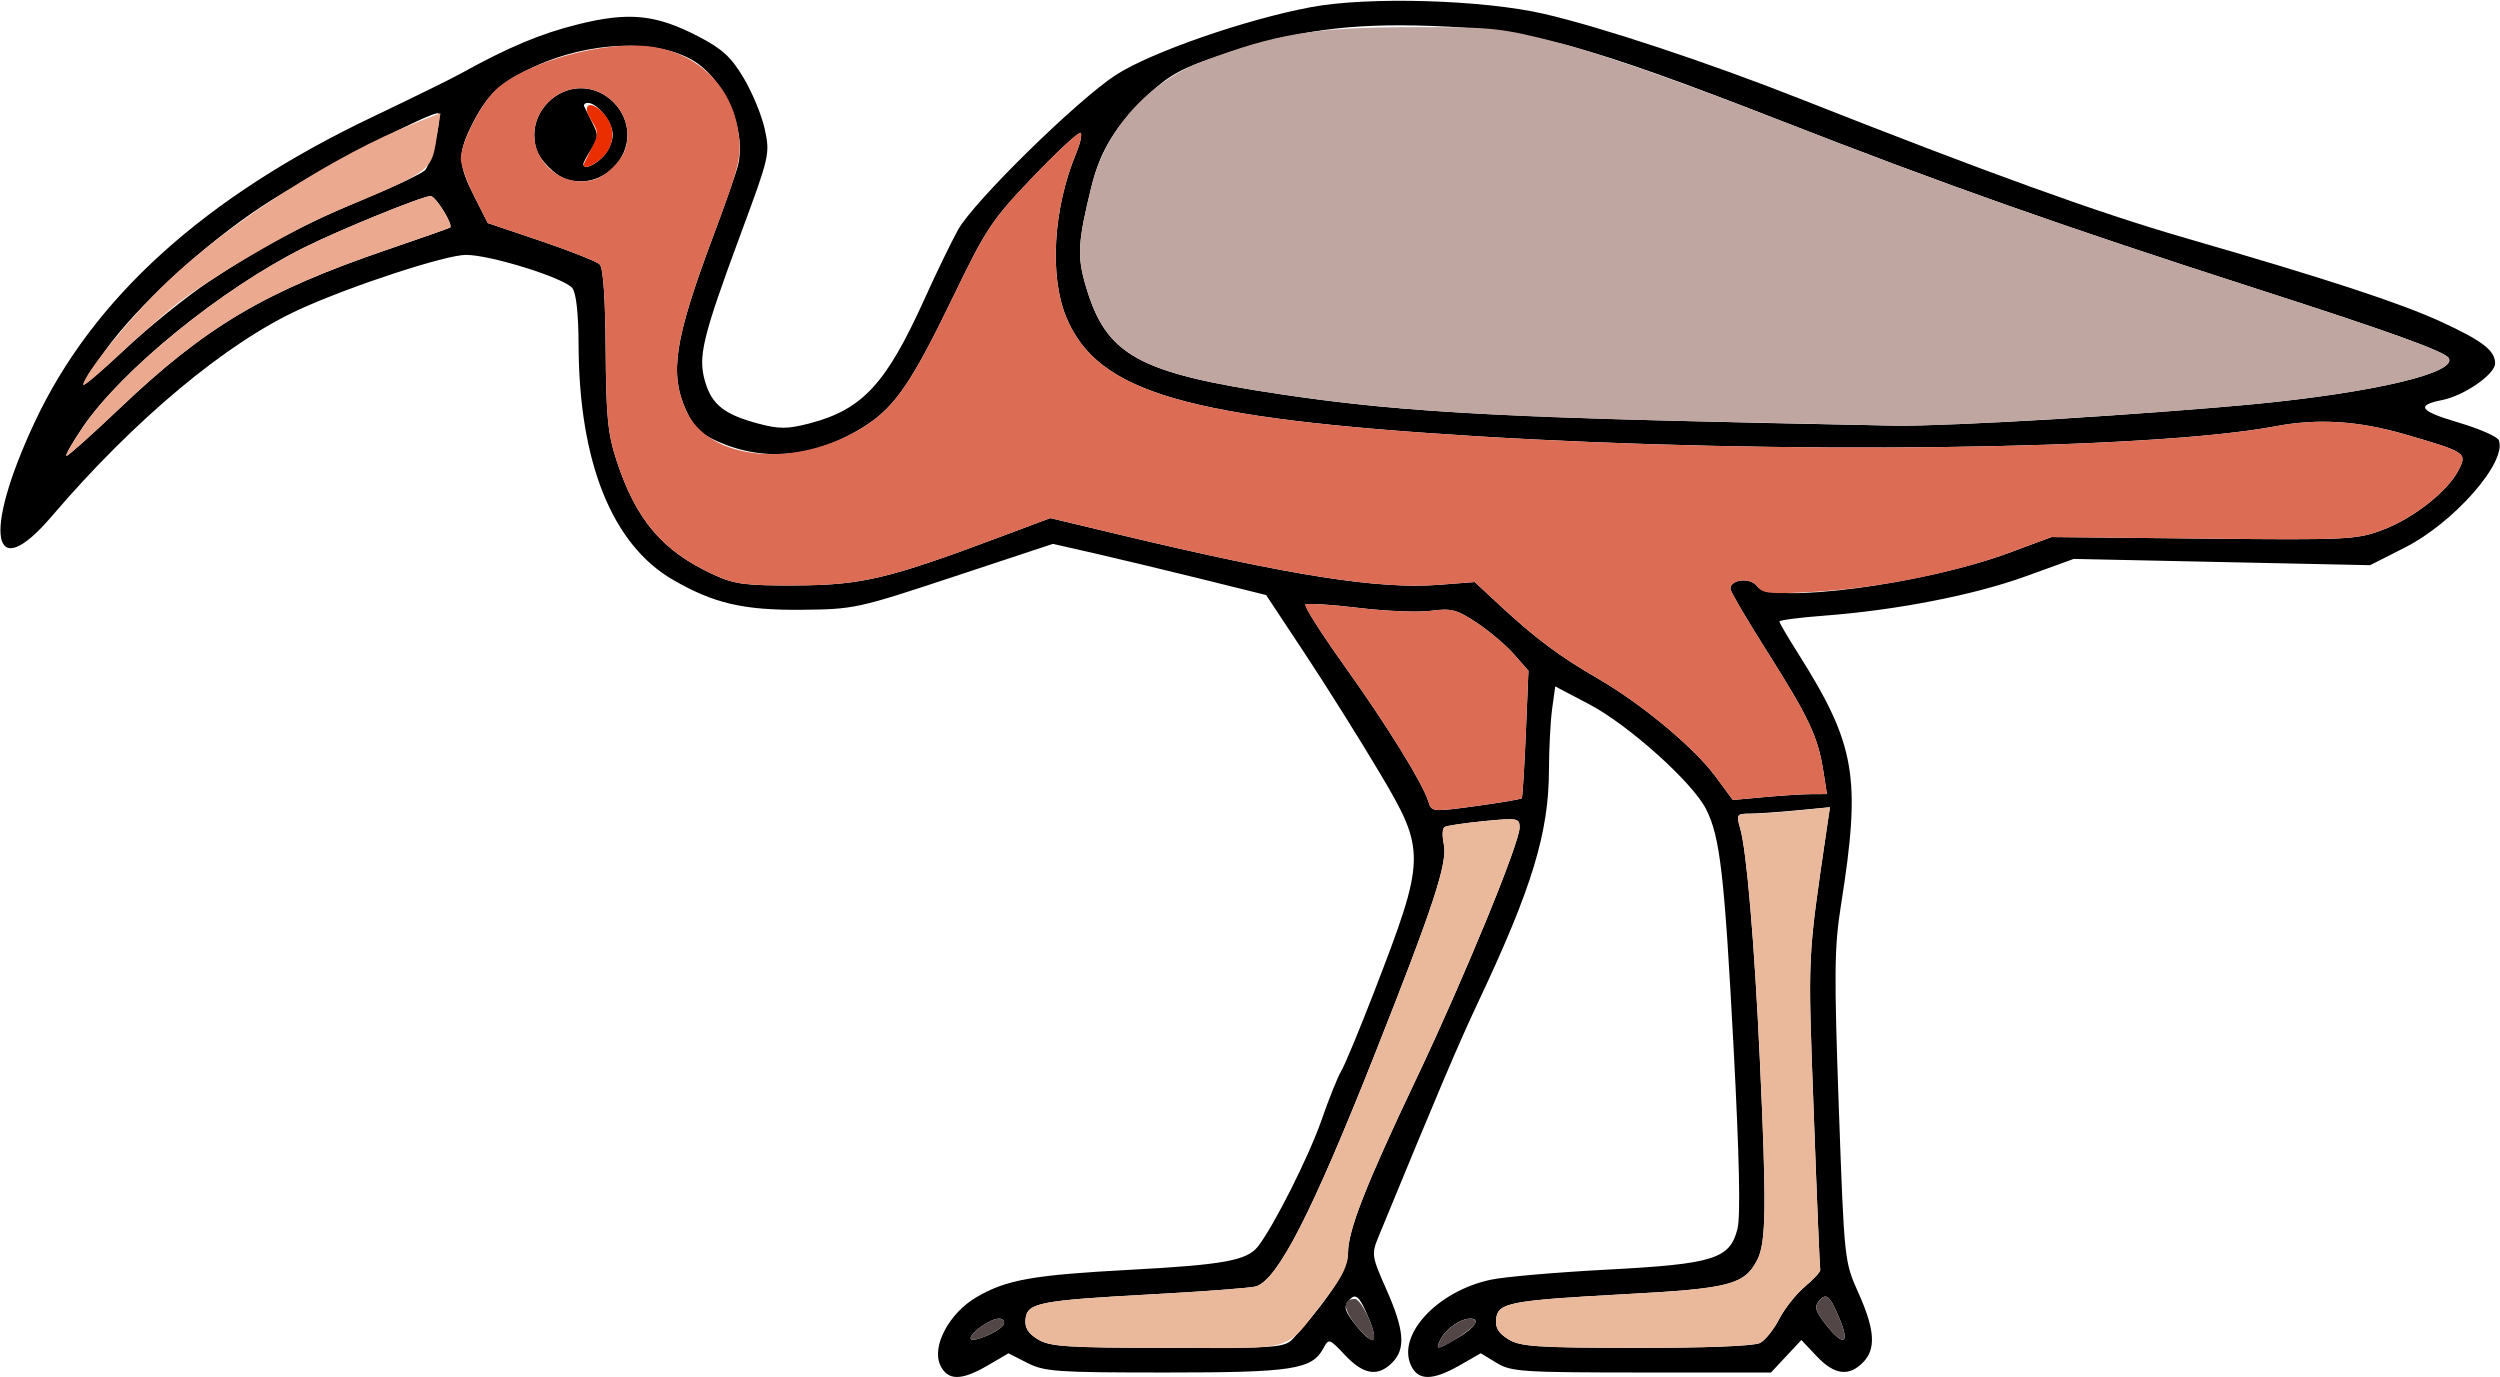 <?xml version="1.0" encoding="UTF-8" standalone="no"?>
<!DOCTYPE svg PUBLIC "-//W3C//DTD SVG 1.1//EN"
"http://www.w3.org/Graphics/SVG/1.1/DTD/svg11.dtd">
<svg width="726px" height="400px"
xmlns="http://www.w3.org/2000/svg" version="1.1">
<g transform="translate(0000, 0000) scale(1, 1)">
<path fill="#000000" stroke="none" d="
M 273.03 396.38
C 270.53 390.90 275.67 381.32 283.57 376.70
C 292.25 371.62 299.85 370.26 328.49 368.73
C 355.37 367.29 362.13 366.04 365.31 361.98
C 369.93 356.04 380.11 335.81 383.77 325.27
C 385.95 319.00 388.52 312.60 389.49 311.03
C 390.46 309.47 394.72 299.22 398.96 288.26
C 414.16 248.88 414.20 247.19 400.52 224.20
C 394.94 214.80 385.26 199.39 379.03 189.95
L 367.68 172.80
L 348.61 168.07
C 338.13 165.48 324.19 162.14 317.65 160.64
L 305.76 157.94
L 277.08 167.43
C 249.02 176.73 248.08 176.93 232.75 177.08
C 215.91 177.24 207.25 175.22 195.44 168.38
C 177.77 158.18 168.15 134.23 168.02 100.27
C 167.99 91.06 167.34 85.14 166.20 83.66
C 163.91 80.73 142.45 74.02 135.32 74.02
C 129.44 74.02 102.29 82.89 87.18 89.75
C 65.88 99.40 39.08 121.77 15.06 149.89
C -2.35 170.31 -5.17 155.27 9.98 122.80
C 26.89 86.58 59.29 57.25 108.19 33.95
C 119.53 28.54 131.08 22.88 133.81 21.35
C 147.79 13.62 156.99 9.77 167.88 7.06
C 182.58 3.40 190.41 4.17 202.68 10.52
C 209.71 14.16 212.28 16.48 215.96 22.65
C 218.47 26.85 221.23 33.55 222.10 37.57
C 223.64 44.64 223.44 45.45 215.22 67.62
C 203.92 98.14 202.60 103.62 204.80 110.96
C 206.78 117.59 210.45 120.44 220.41 123.07
C 226.28 124.61 228.72 124.60 235.00 122.98
C 250.40 118.98 257.29 111.56 268.38 87.05
C 271.89 79.26 276.34 70.09 278.24 66.69
C 282.86 58.43 313.06 28.84 324.12 21.72
C 334.37 15.13 361.89 5.58 380.79 2.06
C 397.45 -1.05 430.65 -0.07 448.47 4.04
C 465.11 7.90 495.99 18.14 522.44 28.57
C 577.81 50.42 609.20 61.77 634.85 69.18
C 675.55 80.94 696.92 87.94 708.85 93.42
C 720.89 98.96 724.58 101.79 724.58 105.54
C 724.58 108.68 715.62 114.89 709.22 116.17
C 701.42 117.72 702.63 119.37 714.01 122.73
C 720.01 124.50 725.26 126.80 725.66 127.87
C 728.09 134.19 712.60 151.84 698.26 159.07
L 688.28 164.13
L 645.24 163.22
L 602.22 162.31
L 588.30 167.35
C 573.30 172.80 550.75 177.20 529.84 178.78
C 522.63 179.32 516.74 180.09 516.74 180.48
C 516.74 180.87 519.22 185.10 522.24 189.88
C 538.91 216.30 540.51 225.69 534.65 262.63
C 532.67 275.10 532.60 282.41 533.99 321.61
C 535.59 366.26 535.60 366.35 539.69 375.47
C 544.51 386.22 544.86 391.81 540.94 395.73
C 536.84 399.83 532.66 399.25 527.57 393.85
L 523.12 389.14
L 518.71 393.85
L 514.29 398.58
L 476.73 398.58
C 441.93 398.56 438.82 398.36 434.59 395.77
L 430.01 392.98
L 423.91 396.48
C 416.00 401.00 411.80 401.00 409.73 396.48
C 405.68 387.57 417.44 374.95 432.87 371.64
C 436.87 370.78 452.01 369.47 466.52 368.71
C 497.71 367.07 502.39 365.62 504.57 356.81
C 505.48 353.14 505.11 336.07 503.46 304.74
C 500.78 253.95 499.52 242.96 495.42 234.92
C 491.45 227.15 472.88 210.49 461.52 204.53
L 451.64 199.33
L 450.73 205.92
C 450.25 209.54 449.84 217.37 449.82 223.33
C 449.81 241.81 444.94 257.81 429.22 291.10
C 423.56 303.12 417.75 316.78 400.35 359.07
C 398.23 364.23 398.30 364.73 402.65 374.56
C 407.84 386.32 408.27 391.74 404.28 395.73
C 400.13 399.89 395.98 399.23 390.63 393.57
C 386.02 388.67 385.88 388.63 384.31 391.54
C 381.01 397.71 375.37 398.58 338.43 398.58
C 306.84 398.58 303.34 398.33 298.33 395.79
L 292.86 393.00
L 286.88 396.50
C 279.13 401.04 275.14 401.00 273.03 396.38
M 375.93 388.26
C 386.10 376.87 391.47 368.47 391.47 363.89
C 391.47 357.28 396.55 344.31 411.33 313.21
C 425.11 284.20 441.29 244.83 441.29 240.31
C 441.29 237.59 440.72 237.49 430.97 238.45
C 425.29 239.02 420.14 239.77 419.50 240.16
C 418.87 240.53 418.76 242.73 419.27 245.05
C 420.47 250.48 416.35 263.00 399.00 306.76
C 380.92 352.34 371.07 371.56 364.75 373.57
C 363.38 373.99 350.09 375.02 335.23 375.83
C 301.75 377.65 298.37 378.31 297.82 382.98
C 297.52 385.52 298.49 387.15 301.38 388.93
C 304.83 391.07 309.69 391.39 339.21 391.42
C 372.55 391.46 373.11 391.42 375.93 388.26
M 423.41 388.47
C 428.34 385.57 430.03 382.92 426.96 382.92
C 424.25 382.92 420.04 385.77 418.50 388.64
C 416.61 392.19 417.17 392.17 423.41 388.47
M 511.13 389.99
C 512.64 389.18 515.15 386.05 516.67 383.05
C 518.21 380.04 521.57 375.80 524.16 373.61
C 526.73 371.43 528.73 369.27 528.60 368.78
C 528.46 368.31 527.60 347.76 526.71 323.10
C 524.97 276.27 524.83 279.26 530.59 239.99
L 531.42 234.42
L 521.58 235.35
C 516.19 235.86 510.04 236.28 507.94 236.28
C 504.38 236.30 504.21 236.58 505.35 240.56
C 507.22 247.05 509.47 273.54 511.05 307.54
C 513.03 350.26 512.90 360.88 510.31 365.88
C 506.59 373.07 502.36 374.18 472.40 375.80
C 438.39 377.65 435.03 378.29 434.48 382.98
C 434.18 385.52 435.14 387.15 438.03 388.93
C 441.49 391.06 446.30 391.39 475.20 391.42
C 495.39 391.44 509.47 390.89 511.13 389.99
M 291.54 384.48
C 291.82 383.62 291.18 382.92 290.13 382.92
C 287.68 382.92 281.86 386.93 281.86 388.63
C 281.86 390.33 290.87 386.48 291.54 384.48
M 397.66 383.25
C 394.77 376.23 393.69 375.26 391.58 377.81
C 390.13 379.54 390.53 380.83 393.78 384.90
C 398.69 391.06 400.55 390.26 397.66 383.25
M 534.32 383.25
C 531.43 376.23 530.35 375.26 528.24 377.81
C 526.79 379.54 527.19 380.83 530.44 384.90
C 535.35 391.06 537.21 390.26 534.32 383.25
M 441.92 231.81
C 442.15 231.54 442.67 223.10 443.10 213.05
L 443.86 194.79
L 439.66 190.01
C 437.35 187.37 432.48 183.26 428.85 180.85
C 423.03 177.00 421.46 176.58 415.50 177.38
C 411.78 177.88 402.26 177.48 394.35 176.51
C 386.42 175.54 379.57 175.12 379.11 175.57
C 378.67 176.03 383.73 184.00 390.36 193.28
C 402.86 210.76 413.32 227.70 414.84 232.87
C 415.70 235.77 416.01 235.80 428.61 234.08
C 435.70 233.10 441.69 232.09 441.92 231.81
M 526.14 230.62
L 530.55 230.60
L 529.47 223.74
C 527.92 213.92 525.25 208.28 513.20 189.25
C 507.32 179.97 502.51 171.76 502.51 170.99
C 502.51 168.21 508.34 167.62 510.24 170.21
C 514.16 175.59 558.88 169.65 583.65 160.46
L 595.75 155.96
L 639.88 156.41
C 681.87 156.84 684.39 156.71 691.95 153.86
C 700.86 150.51 710.77 142.70 713.94 136.57
C 716.55 131.53 716.21 131.30 698.30 126.11
C 684.79 122.19 673.07 121.47 660.92 123.77
C 624.45 130.69 515.99 132.04 428.75 126.68
C 344.44 121.49 318.80 114.06 309.66 92.16
C 304.68 80.19 305.86 60.43 312.55 44.43
C 313.69 41.68 314.27 39.05 313.82 38.60
C 313.36 38.15 307.18 43.86 300.08 51.27
C 288.07 63.81 286.43 66.28 276.83 86.12
C 264.73 111.16 259.89 118.22 250.97 123.87
C 236.93 132.78 222.20 134.29 208.50 128.24
C 203.44 126.01 201.46 124.09 199.28 119.27
C 194.35 108.40 195.85 98.68 207.05 68.77
C 210.51 59.52 213.77 50.19 214.31 48.03
C 216.86 37.58 210.30 22.63 200.82 17.31
C 190.10 11.29 171.04 12.09 155.44 19.23
C 145.41 23.83 141.60 27.32 137.23 35.90
C 132.86 44.48 132.93 47.57 137.73 57.04
L 141.64 64.77
L 157.13 70.01
C 165.66 72.90 173.31 75.94 174.18 76.81
C 175.17 77.79 175.79 86.83 175.88 101.45
C 176.01 120.95 176.50 125.99 179.07 133.81
C 184.75 151.06 192.39 160.03 207.21 166.86
C 213.33 169.68 216.45 170.09 231.32 170.01
C 250.11 169.92 258.07 168.04 289.38 156.31
L 305.01 150.45
L 324.39 155.09
C 375.21 167.25 400.37 171.20 418.05 169.82
L 428.27 169.02
L 435.84 176.06
C 445.99 185.45 452.98 190.66 464.07 197.08
C 476.73 204.40 491.97 217.10 498.12 225.41
L 503.22 232.31
L 512.47 231.47
C 517.55 231.00 523.72 230.62 526.14 230.62
M 34.68 118.65
C 59.75 94.80 76.83 84.67 112.46 72.50
C 122.25 69.15 130.47 66.26 130.71 66.08
C 131.72 65.35 126.52 56.94 125.06 56.94
C 122.65 56.94 98.65 66.72 88.17 71.96
C 64.24 83.94 35.35 107.43 24.01 124.11
C 20.93 128.67 18.82 132.38 19.32 132.38
C 19.82 132.38 26.73 126.21 34.68 118.65
M 597.63 121.67
C 616.94 120.47 642.70 118.52 654.82 117.34
C 689.57 113.96 713.71 108.23 711.10 103.97
C 709.90 102.05 694.00 96.31 655.42 83.90
C 598.98 65.72 564.77 53.64 516.74 34.89
C 460.63 12.98 444.23 8.54 415.67 7.53
C 391.68 6.68 376.27 8.81 354.60 15.99
C 343.55 19.64 339.60 21.75 334.00 26.98
C 324.19 36.13 319.61 43.43 316.98 54.09
C 313.02 70.15 312.76 74.32 315.25 82.85
C 321.18 103.23 330.32 108.30 372.38 114.56
C 408.74 119.97 437.82 121.44 550.65 123.62
C 557.16 123.74 578.29 122.86 597.63 121.67
M 60.50 81.89
C 76.27 71.37 88.05 65.12 106.11 57.65
C 114.62 54.14 122.41 50.45 123.42 49.44
C 125.17 47.69 128.43 34.01 127.35 32.93
C 126.14 31.72 90.04 50.70 76.16 59.86
C 59.20 71.02 39.69 89.00 30.44 101.96
C 27.00 106.76 24.20 111.13 24.20 111.69
C 24.20 112.24 29.81 107.46 36.66 101.08
C 43.50 94.70 54.24 86.06 60.50 81.89"/>
<path fill="#000000" stroke="none" d="
M 159.32 48.51
C 156.25 45.42 155.16 43.00 155.16 39.15
C 155.16 31.91 161.46 25.62 168.69 25.62
C 175.92 25.62 182.21 31.91 182.21 39.15
C 182.21 46.38 175.92 52.67 168.69 52.67
C 164.83 52.67 162.41 51.59 159.32 48.51
M 175.09 45.55
C 176.66 43.99 177.94 41.11 177.94 39.15
C 177.94 35.54 173.53 29.89 170.71 29.89
C 169.86 29.89 169.40 30.38 169.68 30.96
C 169.97 31.54 171.08 33.77 172.13 35.89
C 173.81 39.23 173.77 40.21 171.73 43.30
C 170.45 45.27 169.40 47.22 169.40 47.63
C 169.40 49.34 172.42 48.23 175.09 45.55"/>
<path fill="#bfa6a1" stroke="none" d="
M 490.41 122.31
C 431.96 120.98 402.72 119.07 372.38 114.56
C 330.32 108.30 321.18 103.23 315.25 82.85
C 312.76 74.32 313.02 70.15 316.98 54.09
C 321.03 37.64 333.42 23.77 349.41 17.77
C 370.73 9.75 381.62 7.96 409.26 7.89
C 433.81 7.83 435.67 8.03 453.39 12.60
C 464.41 15.44 490.04 24.46 516.74 34.88
C 564.76 53.64 598.95 65.71 655.42 83.90
C 694.00 96.31 709.90 102.05 711.10 103.97
C 713.71 108.23 689.57 113.96 654.82 117.34
C 624.16 120.31 564.87 123.89 550.65 123.62
C 544.13 123.49 517.03 122.90 490.41 122.31"/>
<path fill="#dc6c54" stroke="none" d="
M 414.84 232.87
C 413.32 227.70 402.86 210.76 390.36 193.28
C 383.73 184.00 378.67 176.03 379.11 175.57
C 379.57 175.12 386.42 175.54 394.35 176.51
C 402.26 177.48 411.78 177.88 415.50 177.38
C 421.46 176.58 423.03 177.00 428.85 180.85
C 432.48 183.26 437.35 187.37 439.66 190.01
L 443.86 194.79
L 443.10 213.05
C 442.67 223.10 442.15 231.54 441.92 231.81
C 441.69 232.09 435.70 233.10 428.61 234.08
C 416.01 235.80 415.70 235.77 414.84 232.87"/>
<path fill="#dc6c54" stroke="none" d="
M 498.12 225.41
C 491.97 217.10 476.73 204.40 464.07 197.08
C 452.98 190.66 445.99 185.45 435.84 176.06
L 428.27 169.02
L 418.05 169.82
C 400.37 171.20 375.21 167.25 324.39 155.09
L 305.01 150.45
L 289.38 156.31
C 258.07 168.04 250.11 169.92 231.32 170.01
C 216.45 170.09 213.33 169.68 207.21 166.86
C 192.39 160.03 184.75 151.06 179.07 133.81
C 176.50 125.99 176.01 120.95 175.88 101.45
C 175.79 86.83 175.17 77.79 174.18 76.81
C 173.31 75.94 165.66 72.90 157.13 70.01
L 141.64 64.77
L 137.73 57.04
C 135.58 52.78 133.81 47.80 133.81 45.96
C 133.81 41.59 139.73 30.04 143.99 26.06
C 152.70 17.95 175.66 11.62 189.33 13.58
C 202.57 15.46 212.42 25.04 214.34 37.89
C 215.48 45.47 214.97 47.62 207.05 68.77
C 195.85 98.68 194.35 108.40 199.28 119.27
C 205.94 133.95 231.49 136.23 250.97 123.87
C 259.89 118.22 264.73 111.16 276.83 86.12
C 286.43 66.28 288.07 63.81 300.08 51.27
C 307.18 43.86 313.36 38.15 313.82 38.60
C 314.27 39.05 313.69 41.68 312.55 44.43
C 305.86 60.43 304.68 80.19 309.66 92.16
C 318.80 114.06 344.44 121.49 428.75 126.68
C 515.99 132.04 624.45 130.69 660.92 123.77
C 673.07 121.47 684.79 122.19 698.30 126.11
C 716.21 131.30 716.55 131.53 713.94 136.57
C 710.77 142.70 700.86 150.51 691.95 153.86
C 684.39 156.71 681.87 156.84 639.88 156.41
L 595.75 155.96
L 583.65 160.46
C 567.96 166.28 545.44 170.80 526.85 171.86
C 513.81 172.60 511.83 172.40 510.24 170.21
C 508.34 167.62 502.51 168.21 502.51 170.99
C 502.51 171.76 507.32 179.97 513.20 189.25
C 525.25 208.28 527.92 213.92 529.47 223.74
L 530.55 230.60
L 526.14 230.62
C 523.72 230.62 517.55 231.00 512.47 231.47
L 503.22 232.31
L 498.12 225.41
M 178.06 48.51
C 181.13 45.42 182.21 43.00 182.21 39.15
C 182.21 31.91 175.92 25.62 168.69 25.62
C 161.46 25.62 155.16 31.91 155.16 39.15
C 155.16 46.38 161.46 52.67 168.69 52.67
C 172.55 52.67 174.97 51.59 178.06 48.51"/>
<path fill="#eb2e00" stroke="none" d="
M 169.68 47.33
C 169.97 46.75 171.08 44.53 172.13 42.41
C 173.81 39.06 173.77 38.08 171.75 35.00
C 168.79 30.48 171.17 28.81 175.04 32.68
C 178.72 36.37 178.75 41.89 175.09 45.55
C 172.35 48.30 168.62 49.52 169.68 47.33"/>
<path fill="#eba98f" stroke="none" d="
M 24.01 124.11
C 35.35 107.43 64.24 83.94 88.17 71.96
C 98.65 66.72 122.65 56.94 125.06 56.94
C 126.52 56.94 131.72 65.35 130.71 66.08
C 130.47 66.26 122.25 69.15 112.46 72.50
C 76.83 84.67 59.75 94.80 34.68 118.65
C 26.73 126.21 19.82 132.38 19.32 132.38
C 18.82 132.38 20.93 128.67 24.01 124.11"/>
<path fill="#eba98f" stroke="none" d="
M 24.20 111.74
C 24.20 108.88 37.99 91.96 48.70 81.69
C 66.19 64.90 98.04 44.54 120.54 35.74
L 127.92 32.85
L 127.09 38.14
C 125.24 50.09 126.55 49.07 97.51 61.35
C 84.23 66.96 59.69 81.40 50.12 89.22
C 46.45 92.21 39.12 98.75 33.82 103.73
C 28.53 108.73 24.20 112.33 24.20 111.74"/>
<path fill="#eab99b" stroke="none" d="
M 301.38 388.93
C 298.49 387.15 297.52 385.52 297.82 382.98
C 298.37 378.31 301.75 377.65 335.23 375.83
C 350.09 375.02 363.38 373.99 364.75 373.57
C 371.07 371.56 380.92 352.34 399.00 306.76
C 416.35 263.00 420.47 250.48 419.27 245.05
C 418.76 242.73 418.87 240.53 419.50 240.16
C 420.14 239.77 425.29 239.02 430.97 238.45
C 440.72 237.49 441.29 237.59 441.29 240.31
C 441.29 244.83 425.11 284.20 411.33 313.21
C 396.55 344.31 391.47 357.28 391.47 363.89
C 391.47 367.44 389.79 370.89 385.14 376.88
C 372.54 393.11 377.75 391.46 339.21 391.42
C 309.69 391.39 304.83 391.07 301.38 388.93"/>
<path fill="#eab99b" stroke="none" d="
M 438.03 388.93
C 435.14 387.15 434.18 385.52 434.48 382.98
C 435.03 378.29 438.39 377.65 472.40 375.80
C 502.36 374.18 506.59 373.07 510.31 365.88
C 512.90 360.88 513.03 350.26 511.05 307.54
C 509.47 273.54 507.22 247.05 505.35 240.56
C 504.17 236.44 504.29 236.30 508.80 236.30
C 511.37 236.30 517.51 235.87 522.45 235.36
L 531.42 234.42
L 530.59 239.99
C 524.83 279.26 524.97 276.27 526.71 323.10
C 527.60 347.76 528.46 368.31 528.60 368.78
C 528.73 369.27 526.73 371.43 524.16 373.61
C 521.57 375.80 518.21 380.04 516.67 383.05
C 515.15 386.05 512.64 389.18 511.13 389.99
C 509.47 390.89 495.39 391.44 475.20 391.42
C 446.30 391.39 441.49 391.06 438.03 388.93"/>
<path fill="#534646" stroke="none" d="
M 418.50 388.64
C 420.80 384.34 428.48 380.93 428.48 384.20
C 428.48 385.35 419.37 391.46 417.68 391.46
C 417.29 391.46 417.68 390.19 418.50 388.64"/>
<path fill="#534646" stroke="none" d="
M 281.86 388.63
C 281.86 386.93 287.68 382.92 290.13 382.92
C 291.18 382.92 291.82 383.62 291.54 384.48
C 290.87 386.48 281.86 390.33 281.86 388.63"/>
<path fill="#534646" stroke="none" d="
M 393.82 384.94
C 389.98 380.13 389.85 377.22 393.48 377.22
C 395.51 377.22 400.37 388.23 398.76 389.22
C 398.19 389.57 395.97 387.64 393.82 384.94"/>
<path fill="#534646" stroke="none" d="
M 530.44 384.90
C 527.19 380.83 526.79 379.54 528.24 377.81
C 530.35 375.26 531.43 376.23 534.32 383.25
C 537.21 390.26 535.35 391.06 530.44 384.90"/>
</g>
</svg>
